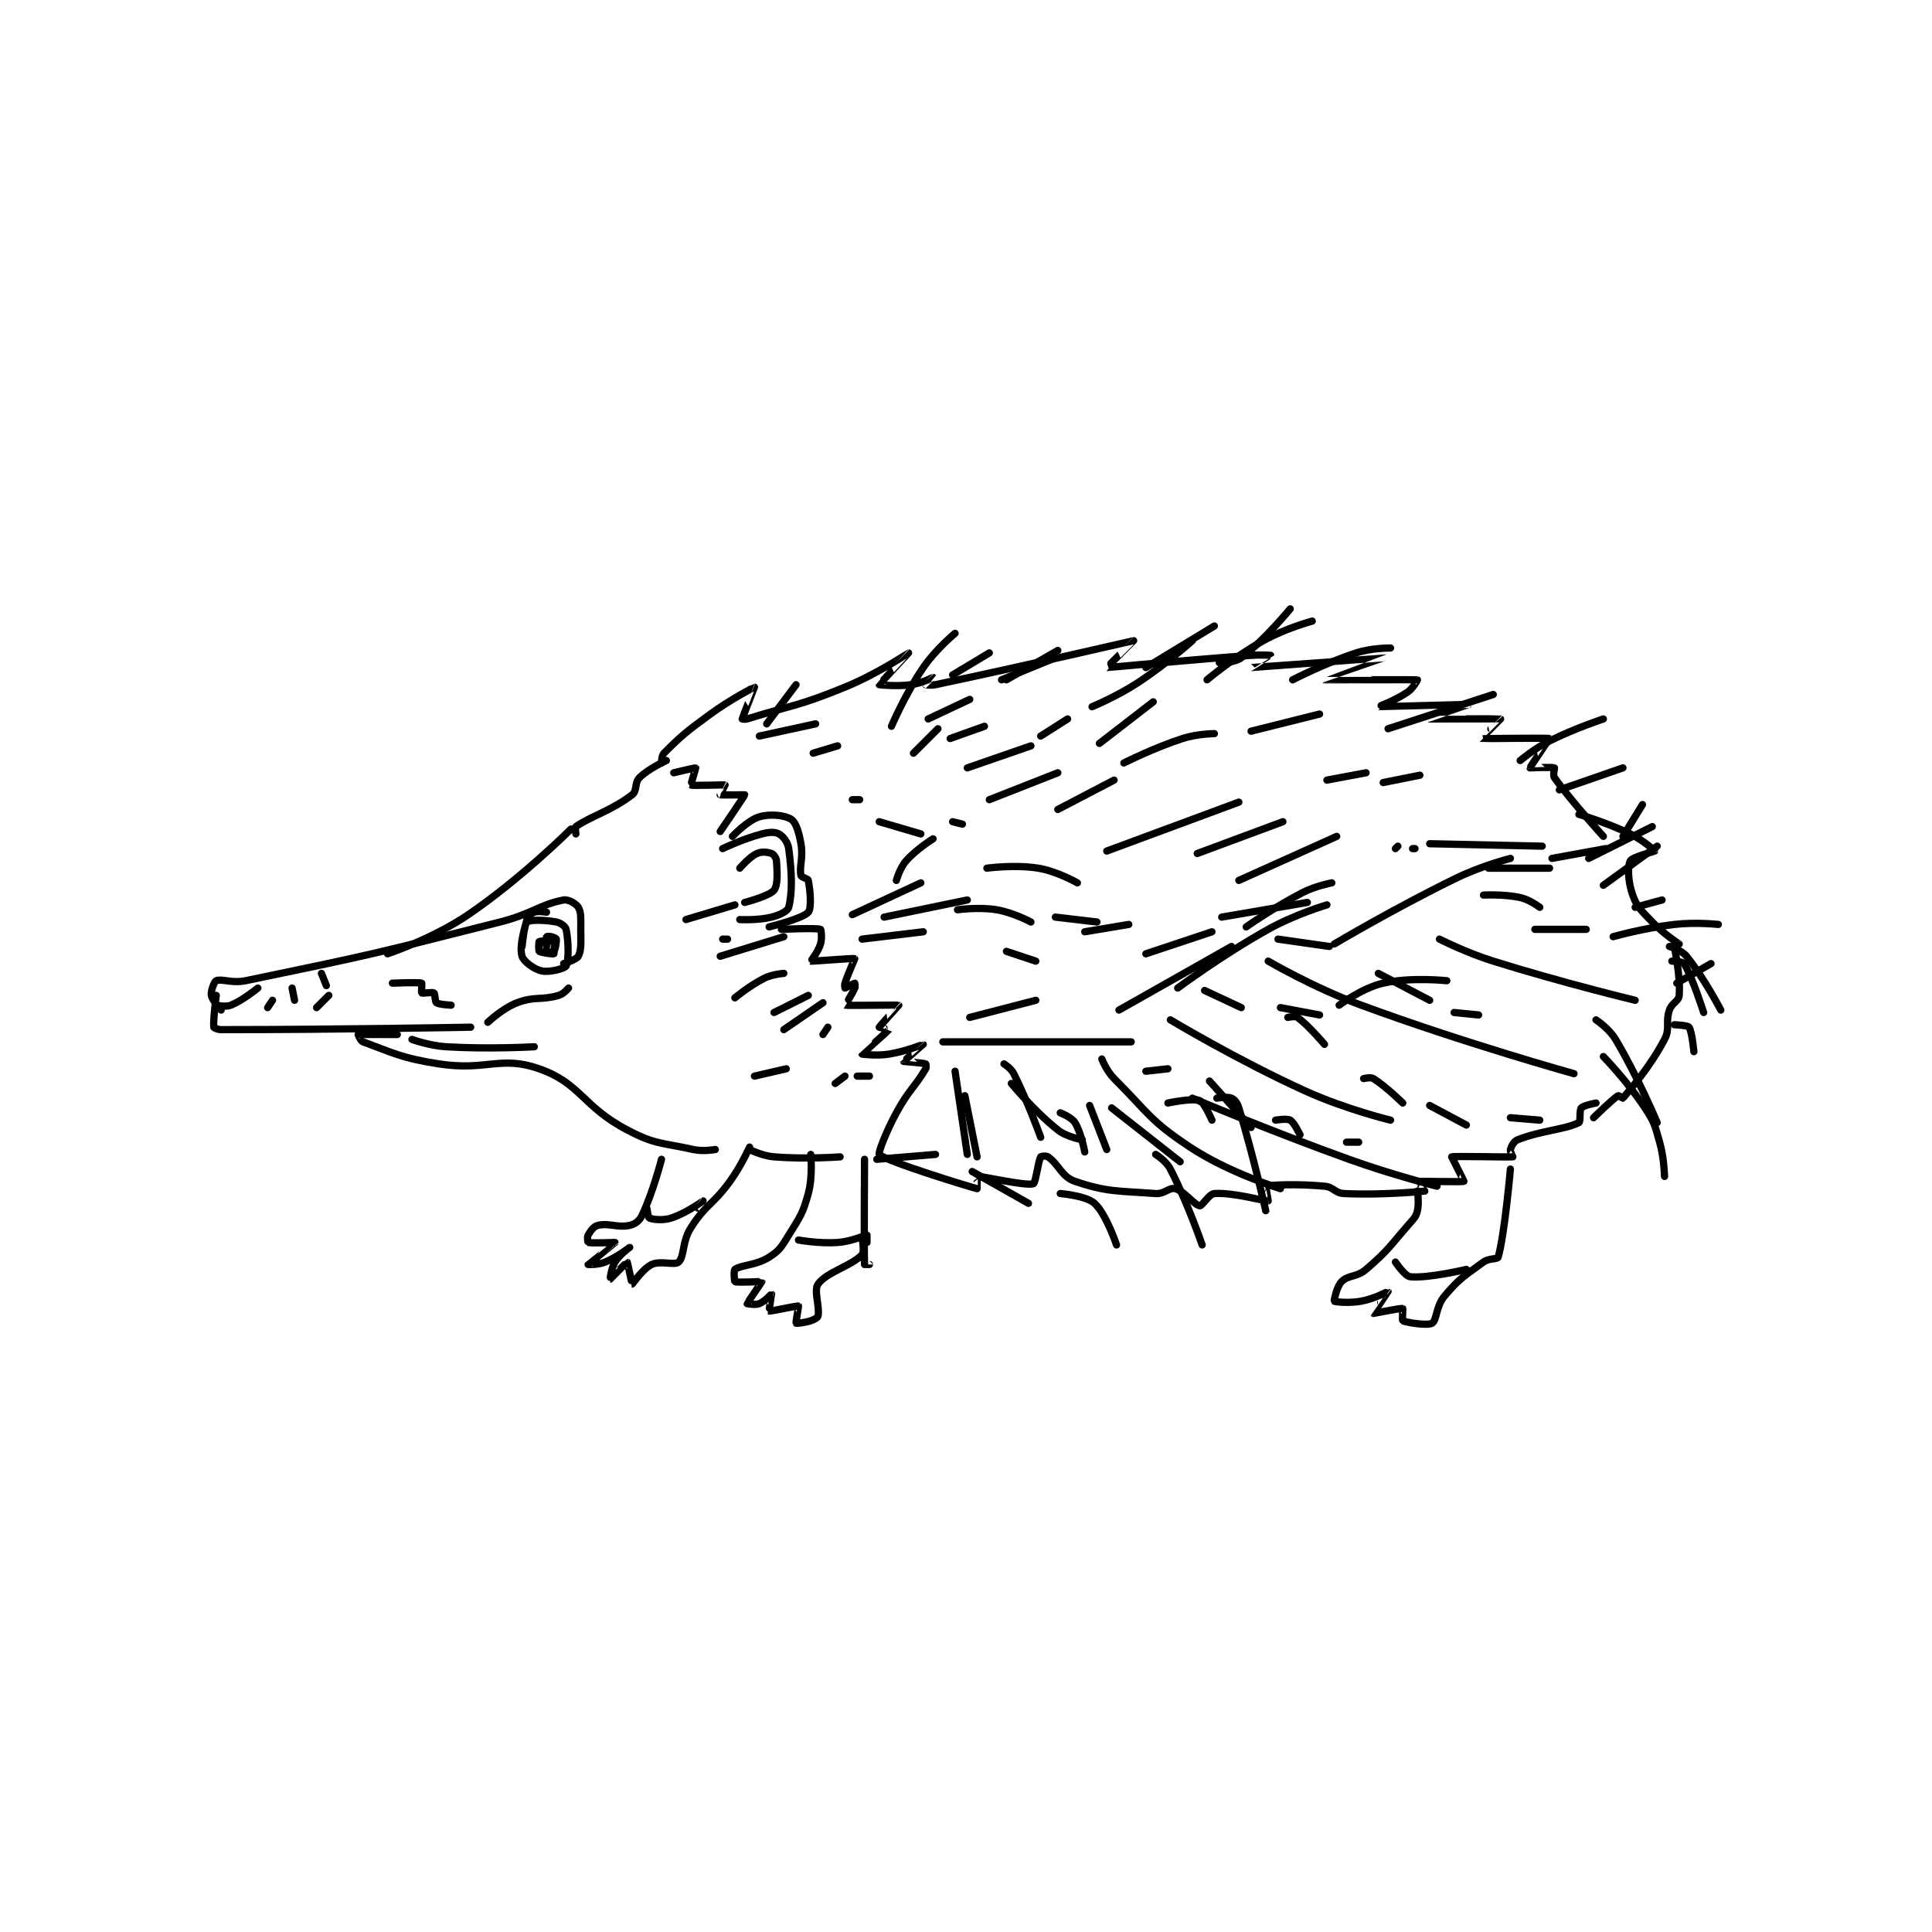 <?xml version="1.0" encoding="utf-8"?>
<!DOCTYPE svg PUBLIC "-//W3C//DTD SVG 1.1//EN" "http://www.w3.org/Graphics/SVG/1.1/DTD/svg11.dtd">
<svg viewBox="0 0 800 800" preserveAspectRatio="xMinYMin meet" xmlns="http://www.w3.org/2000/svg" version="1.1">
<g fill="none" stroke="black" stroke-linecap="round" stroke-linejoin="round" stroke-width="2.962">
<g transform="translate(87.52,252.116) scale(1.013) translate(-13,-14)">
<path id="0" d="M15 172 C15 172 13.653 182.568 14 185 C14.039 185.27 15.581 186 17 186 C65.26 186 119 185 119 185 "/>
<path id="1" d="M17 178 C17 178 13.352 174.112 13 172 C12.701 170.205 14.164 166.358 15 166 C17.195 165.059 21.393 167.16 27 166 C77.917 155.465 79.579 155.053 131 142 C144.211 138.646 147.35 134.809 157 133 C158.895 132.645 162.158 134.556 163 136 C164.242 138.129 164 140.59 164 145 C164 150.389 164.34 153.321 163 156 C162.301 157.398 157 159 157 159 "/>
<path id="2" d="M85 155 C85 155 103.436 148.904 118 139 C139.84 124.149 160 104 160 104 "/>
<path id="3" d="M89 188 C89 188 73.379 187.919 73 188 C72.968 188.007 73.937 190.614 75 191 C86.783 195.285 90.609 197.649 106 200 C125.636 203 131.144 196.44 147 202 C164.021 207.969 164.697 217.413 183 227 C194.628 233.091 196.847 232.077 210 235 C214.113 235.914 219 235 219 235 "/>
<path id="4" d="M126 183 C126 183 131.97 177.287 138 175 C145.275 172.241 147.612 174.111 155 172 C157.01 171.426 159 169 159 169 "/>
<path id="5" d="M150 138 C150 138 146.597 137.401 145 138 C143.683 138.494 142.398 139.568 142 141 C140.386 146.812 138.944 152.303 140 156 C140.607 158.123 144.911 161.314 148 162 C151.162 162.703 157.384 161.047 158 160 C159.172 158.007 159.017 149.574 158 145 C157.737 143.814 155.785 142.335 154 142 C149.305 141.12 143.421 140.985 142 142 C140.917 142.773 140 152 140 152 "/>
<path id="6" d="M147 151 C147 151 146.765 153.844 147 154 C147.782 154.522 152.678 155.215 153 155 C153.201 154.866 153.307 150.256 153 150 C152.557 149.631 147.519 149.654 147 150 C146.769 150.154 146.769 153.846 147 154 C147.519 154.346 152.29 154.507 153 154 C153.541 153.613 154.156 149.938 154 149 C153.957 148.741 152.95 148.238 152 148 C151.156 147.789 150.05 147.9 150 148 C149.8 148.4 150 152 150 152 "/>
<path id="7" d="M32 169 C32 169 26.043 173.923 21 176 C18.82 176.898 15 176 15 176 "/>
<path id="8" d="M36 177 L38 174 "/>
<path id="9" d="M47 174 L46 169 "/>
<path id="10" d="M60 168 L58 163 "/>
<path id="11" d="M56 177 L61 172 "/>
<path id="12" d="M87 167 C87 167 97.65 166.55 99 167 C99.15 167.05 98.756 170.805 99 171 C99.381 171.305 103.332 170.555 104 171 C104.49 171.327 104.375 174.554 105 175 C106.087 175.777 111 176 111 176 "/>
<path id="13" d="M162 106 C162 106 161.609 103.272 162 103 C168.009 98.82 176.648 96.424 185 90 C187.122 88.368 185.917 85.084 188 83 C191.75 79.25 199 76 199 76 "/>
<path id="14" d="M222 112 C222 112 230.292 108.011 238 106 C241.072 105.199 243.37 105.111 245 106 C246.694 106.924 248.641 109.307 249 112 C250.319 121.893 250.58 129.68 249 136 C248.621 137.514 245.411 139.147 242 140 C236.351 141.412 229 141 229 141 "/>
<path id="15" d="M229 120 C229 120 232.884 115.438 236 114 C237.914 113.117 240.411 113.404 242 114 C242.828 114.31 243.917 115.76 244 117 C244.315 121.722 244.641 126.854 243 129 C241.178 131.383 231 134 231 134 "/>
<path id="16" d="M226 107 C226 107 232.235 100.39 237 99 C241.541 97.675 247.501 98.383 250 100 C251.917 101.24 253.161 105.174 254 110 C255.02 115.866 253.245 119.223 254 123 C254.151 123.755 256.849 124.245 257 125 C257.755 128.777 258.462 136.264 257 138 C254.81 140.6 241 144 241 144 "/>
<path id="17" d="M197 239 C197 239 193.473 252.709 189 262 C187.933 264.217 186.225 265.506 184 266 C179.089 267.091 175.487 264.944 171 266 C169.294 266.401 167.986 268.274 167 270 C166.529 270.824 166.905 272.974 167 273 C168.28 273.349 178 273 178 273 C178 273.058 167.015 281.97 167 282 C166.995 282.009 171.075 282.204 174 281 C178.922 278.973 183.999 275 184 275 C184.001 275 179.899 277.913 178 281 C176.387 283.621 175.996 288 176 288 C176.014 288 182.861 280.969 183 281 C183.102 281.023 184.923 289.992 185 290 C185.191 290.019 189.237 283.783 193 282 C196.662 280.265 202.398 282.502 204 281 C206.432 278.72 205.35 272.736 209 267 C215.199 257.259 217.832 257.856 225 248 C229.637 241.624 233 234 233 234 "/>
<path id="18" d="M258 237 C258 237 258.923 245.951 257 253 C254.734 261.31 253.695 262.371 249 270 C246.018 274.845 245.303 276.262 241 279 C235.614 282.427 229.597 282.145 227 284 C226.472 284.377 226.765 288.893 227 289 C228.14 289.518 237.936 288.884 238 289 C238.06 289.107 232.026 297.763 232 298 C231.999 298.014 235.291 298.683 237 298 C239.256 297.098 241.988 293.991 242 294 C242.025 294.019 240.89 300.95 241 301 C241.559 301.254 252.441 298.746 253 299 C253.11 299.05 251.815 305.779 252 306 C252.12 306.144 255.395 305.868 258 305 C259.508 304.497 260.849 303.755 261 303 C261.755 299.223 259.137 292.587 261 290 C264.576 285.033 274.618 282.626 279 278 C280.056 276.885 279 271 279 271 "/>
<path id="19" d="M280 239 C280 239 279.75 276.637 280 282 C280 282.012 282 282 282 282 "/>
<path id="20" d="M197 77 C197 77 196.976 74.024 198 73 C205.17 65.83 207.106 64.22 217 57 C225.395 50.874 234.915 45.987 235 46 C235.016 46.002 230.159 58.31 230 59 C229.995 59.023 231.132 59.269 232 59 C251.116 53.083 252.901 53.813 272 46 C285.371 40.53 297.99 32.001 298 32 C298.005 32 285.988 44.845 286 45 C286.001 45.013 292.942 45.826 299 45 C303.385 44.402 307.988 42 308 42 C308.004 42 304.994 44.981 305 45 C305.004 45.013 307.131 45.396 309 45 C348.625 36.609 389.75 27.025 390 27 C390.037 26.996 378.934 37.992 379 38 C379.399 38.05 408.583 35.195 438 33 C441.964 32.704 446 33 446 33 C446 33.014 437.987 38 438 38 C438.092 38.002 492.991 33.998 493 34 C493.004 34.001 467.995 42.996 468 43 C468.011 43.008 505.345 42.904 506 43 C506.056 43.008 504.298 46.42 502 48 C497.017 51.425 489.988 53.998 490 54 C490.04 54.008 527.99 52.998 528 53 C528.004 53.001 510.995 58.998 511 59 C511.009 59.005 539.728 58.897 540 59 C540.046 59.018 531.956 66.982 532 67 C532.259 67.103 559.49 66.694 560 67 C560.015 67.009 551.957 78.743 552 79 C552.007 79.04 560.922 78.569 562 79 C562.172 79.069 561.261 81.965 562 83 C569.077 92.908 582 107 582 107 "/>
<path id="21" d="M202 81 C202 81 210.828 78.877 211 79 C211.068 79.049 208.898 85.94 209 86 C209.687 86.401 222.519 85.84 223 86 C223.023 86.008 221 90 221 90 C221.306 90.153 231 90 231 90 C231 90.372 221 105 221 105 "/>
<path id="22" d="M246 145 C246 145 260.247 144.343 262 145 C262.247 145.093 262.736 148.609 262 151 C260.991 154.28 257.978 157.991 258 158 C258.387 158.166 275.488 156.671 276 157 C276.072 157.046 273.581 162.258 272 167 C271.721 167.837 272 169 272 169 C272.153 169 275.847 167 276 167 C276 167 276.324 168.271 276 169 C274.579 172.198 271.965 175.986 272 176 C272.606 176.236 293.781 175.859 294 176 C294.022 176.014 286.151 184.621 286 185 C285.993 185.019 290.017 185.973 290 186 C289.809 186.3 279 195.916 279 196 C279 196 284.842 196.825 290 196 C296.865 194.902 303.989 191.994 304 192 C304.004 192.002 295.99 198.922 296 199 C296.003 199.028 303.705 199.568 305 200 C305.092 200.031 305.37 201.383 305 202 C300.336 209.774 298.04 210.716 293 220 C288.724 227.878 285.467 236.499 286 237 C289.159 239.968 323.698 250.482 326 251 C326.06 251.013 325.959 246.004 326 246 C328.139 245.814 345.746 250.001 349 249 C349.941 248.71 350.941 239.942 352 238 C352.137 237.749 354.248 237.463 355 238 C359.546 241.247 360.582 246.153 366 248 C379.049 252.448 383.661 251.878 399 253 C402.61 253.264 404.632 250.342 407 251 C410.8 252.055 414.868 257.733 417 258 C418.054 258.132 420.783 253.158 423 253 C430.599 252.457 443.691 256.187 445 256 C445.009 255.999 443.954 250.012 444 250 C445.961 249.488 456.85 248.955 468 250 C471.847 250.361 472.235 252.816 476 253 C491.231 253.743 508.273 252.121 509 252 C509.051 251.992 505.962 248.009 506 248 C506.358 247.911 524.519 248.343 525 248 C525.054 247.961 520 238 520 238 C520.764 237.618 543.561 238.18 545 238 C545.036 237.995 543.779 235.772 544 235 C544.395 233.618 545.408 231.625 547 231 C556.666 227.203 566.219 226.891 572 224 C572.811 223.594 572.082 219.049 573 218 C573.968 216.894 579 216 579 216 "/>
<path id="23" d="M572 98 C572 98 583.227 101.271 593 106 C598.261 108.546 603 112.821 603 113 C603 113.102 593.765 115.469 593 117 C591.852 119.297 592.045 125.57 594 131 C595.889 136.249 597.506 137.27 602 142 C606.699 146.946 612.936 150.936 613 151 C613.006 151.006 611 151 611 151 C611 153.151 613.606 163.826 613 172 C612.817 174.468 610.005 174.984 609 178 C607.264 183.209 609.432 185.392 607 190 C600.859 201.637 593.099 210.249 590 214 C589.947 214.064 588.215 212.857 588 213 C585.418 214.721 578 222 578 222 "/>
<path id="24" d="M340 208 C340 208 349.372 219.364 359 227 C362.723 229.952 369 231 369 231 "/>
<path id="25" d="M377 198 C377 198 378.873 202.873 382 206 C396.191 220.191 396.558 223.119 413 234 C429.018 244.6 450 251 450 251 "/>
<path id="26" d="M405 182 C405 182 432.093 198.287 460 211 C476.556 218.542 495 223 495 223 "/>
<path id="27" d="M445 158 C445 158 463.517 168.83 483 176 C525.483 191.634 570 204 570 204 "/>
<path id="28" d="M515 149 C515 149 525.778 154.493 537 158 C565.494 166.905 595 174 595 174 "/>
<path id="29" d="M511 110 L557 111 "/>
<path id="30" d="M535 120 L560 120 "/>
<path id="31" d="M533 131 C533 131 541.289 130.541 548 132 C551.912 132.85 556 136 556 136 "/>
<path id="32" d="M554 145 L575 145 "/>
<path id="33" d="M492 85 L507 82 "/>
<path id="34" d="M469 84 L485 81 "/>
<path id="35" d="M438 64 L466 57 "/>
<path id="36" d="M386 77 C386 77 398.032 70.882 410 67 C415.996 65.055 423 65 423 65 "/>
<path id="37" d="M376 69 L398 52 "/>
<path id="38" d="M352 66 L363 59 "/>
<path id="39" d="M306 59 L323 51 "/>
<path id="40" d="M315 67 L329 62 "/>
<path id="41" d="M322 79 L348 70 "/>
<path id="42" d="M331 92 L359 81 "/>
<path id="43" d="M359 96 L382 84 "/>
<path id="44" d="M379 113 L433 93 "/>
<path id="45" d="M416 114 L451 101 "/>
<path id="46" d="M433 125 L473 107 "/>
<path id="47" d="M426 140 L461 134 "/>
<path id="48" d="M323 181 L350 174 "/>
<path id="49" d="M312 191 L389 191 "/>
<path id="50" d="M395 203 L404 202 "/>
<path id="51" d="M404 216 C404 216 414.068 213.86 417 215 C418.886 215.733 422 223 422 223 "/>
<path id="52" d="M421 207 L438 226 "/>
<path id="53" d="M448 223 C448 223 452.667 222.2 454 223 C455.688 224.013 458 229 458 229 "/>
<path id="54" d="M477 232 L482 232 "/>
<path id="55" d="M453 181 C453 181 456.053 180.305 457 181 C461.517 184.312 468 192 468 192 "/>
<path id="56" d="M484 206 C484 206 486.876 205.297 488 206 C493.129 209.206 500 216 500 216 "/>
<path id="57" d="M511 217 L526 225 "/>
<path id="58" d="M544 222 L556 223 "/>
<path id="59" d="M449 149 L470 152 "/>
<path id="60" d="M490 163 L511 174 "/>
<path id="61" d="M521 179 L531 180 "/>
<path id="62" d="M450 177 L466 180 "/>
<path id="63" d="M419 170 L434 177 "/>
<path id="64" d="M358 140 L375 142 "/>
<path id="65" d="M330 120 C330 120 341.41 118.445 351 120 C358.751 121.257 367 126 367 126 "/>
<path id="66" d="M316 101 L320 102 "/>
<path id="67" d="M275 92 L278 92 "/>
<path id="68" d="M237 66 L260 61 "/>
<path id="69" d="M286 101 L303 106 "/>
<path id="70" d="M318 137 C318 137 326.663 135.777 334 137 C340.802 138.134 348 142 348 142 "/>
<path id="71" d="M338 154 L350 158 "/>
<path id="72" d="M506 252 C506 252 506.756 256.724 506 260 C505.462 262.331 504.845 262.892 503 265 C494.592 274.609 494.296 276.032 485 284 C481.127 287.32 477.815 286.185 475 289 C472.936 291.064 471.868 296.868 472 297 C472.289 297.289 477.992 297.911 483 297 C488.339 296.029 493.983 292.983 494 293 C494.007 293.007 487.976 301.972 488 302 C488.051 302.06 499.055 299.764 500 300 C500.103 300.026 499.707 304.853 500 305 C501.466 305.733 510.106 307.114 512 306 C513.904 304.88 513.583 299.068 517 295 C523.168 287.657 525.091 286.752 533 281 C535.252 279.362 538.74 279.898 539 279 C541.606 269.998 544 243 544 243 "/>
<path id="73" d="M191 259 C191 259 191.567 262.827 192 263 C193.497 263.599 197.387 264.149 201 263 C207.112 261.055 213.976 256.009 214 256 C214.005 255.998 212 259 212 259 "/>
<path id="74" d="M253 272 C253 272 261.443 273.54 269 273 C274.795 272.586 280.139 270 281 270 C281 270 281 273 281 273 "/>
<path id="75" d="M497 281 C497 281 500.878 286.781 503 287 C510.271 287.752 526 284 526 284 "/>
<path id="76" d="M233 235 C233 235 238.124 237.605 243 238 C255.852 239.042 270 238 270 238 "/>
<path id="77" d="M285 239 L309 237 "/>
<path id="78" d="M288 140 L322 133 "/>
<path id="79" d="M300 73 L310 63 "/>
<path id="80" d="M259 73 L269 70 "/>
<path id="81" d="M338 43 L359 31 "/>
<path id="82" d="M395 38 L423 21 "/>
<path id="83" d="M420 43 C420 43 431.138 33.621 443 27 C452.089 21.927 463 19 463 19 "/>
<path id="84" d="M455 43 C455 43 468.065 36.204 481 32 C487.407 29.918 495 30 495 30 "/>
<path id="85" d="M494 63 L537 49 "/>
<path id="86" d="M548 76 C548 76 553.726 71.137 560 68 C570.39 62.805 582 59 582 59 "/>
<path id="87" d="M564 88 L590 79 "/>
<path id="88" d="M561 116 L583 112 "/>
<path id="89" d="M586 148 C586 148 598.624 144.439 611 143 C619.708 141.987 629 143 629 143 "/>
<path id="90" d="M424 214 C424 214 428.397 213.287 430 214 C431.277 214.567 432.365 215.915 433 218 C438.856 237.243 444 260 444 260 "/>
<path id="91" d="M399 237 C399 237 403.29 239.669 405 243 C412.096 256.818 418 274 418 274 "/>
<path id="92" d="M360 253 C360 253 370.552 253.852 374 257 C378.79 261.373 383 274 383 274 "/>
<path id="93" d="M324 244 L347 257 "/>
<path id="94" d="M582 197 C582 197 591.894 207.186 599 218 C602.963 224.031 602.995 224.983 605 232 C606.859 238.506 607 246 607 246 "/>
<path id="95" d="M610 158 C610 158 614.452 158.115 615 159 C618.337 164.391 623 179 623 179 "/>
<path id="96" d="M609 152 C609 152 613.905 153.406 616 156 C623.229 164.95 630 178 630 178 "/>
<path id="97" d="M611 184 C611 184 616.415 184.195 617 185 C618.25 186.719 619 195 619 195 "/>
<path id="98" d="M579 182 C579 182 584.338 185.527 587 190 C596.204 205.463 604 224 604 224 "/>
<path id="99" d="M612 167 L626 159 "/>
<path id="100" d="M595 136 L606 133 "/>
<path id="101" d="M582 127 L604 111 "/>
<path id="102" d="M576 116 L602 103 "/>
<path id="103" d="M590 107 L598 94 "/>
<path id="104" d="M240 61 L252 45 "/>
<path id="105" d="M291 62 C291 62 296.575 48.852 304 38 C309.168 30.447 317 24 317 24 "/>
<path id="106" d="M316 41 L331 32 "/>
<path id="107" d="M336 43 L358 34 "/>
<path id="108" d="M373 54 C373 54 383.21 49.788 392 44 C403.404 36.49 414 27 414 27 "/>
<path id="109" d="M425 36 C425 36 431.164 36.152 434 34 C443.485 26.804 454 14 454 14 "/>
<path id="110" d="M95 190 C95 190 102.091 192.585 109 193 C126.54 194.052 145 193 145 193 "/>
<path id="111" d="M207 141 L227 135 "/>
<path id="112" d="M222 149 L224 149 "/>
<path id="113" d="M221 156 L247 148 "/>
<path id="114" d="M227 173 C227 173 232.967 168.016 239 165 C242.393 163.303 247 163 247 163 "/>
<path id="115" d="M243 179 L257 172 "/>
<path id="116" d="M247 186 L263 175 "/>
<path id="117" d="M263 188 L265 185 "/>
<path id="118" d="M235 205 L248 202 "/>
<path id="119" d="M268 208 L272 205 "/>
<path id="120" d="M277 205 L282 205 "/>
<path id="121" d="M279 149 L304 146 "/>
<path id="122" d="M275 139 L303 126 "/>
<path id="123" d="M293 125 C293 125 294.385 119.964 297 117 C301.243 112.191 308 108 308 108 "/>
<path id="124" d="M370 146 L388 143 "/>
<path id="125" d="M395 155 L422 146 "/>
<path id="126" d="M384 178 L430 152 "/>
<path id="127" d="M408 169 C408 169 426.093 155.538 445 145 C456.099 138.814 469 135 469 135 "/>
<path id="128" d="M436 144 C436 144 447.358 135.988 459 130 C464.419 127.213 471 126 471 126 "/>
<path id="129" d="M497 112 L498 111 "/>
<path id="130" d="M504 112 L505 112 "/>
<path id="131" d="M472 151 C472 151 496.743 136.278 522 124 C532.359 118.965 544 116 544 116 "/>
<path id="132" d="M474 176 C474 176 483.299 168.977 492 167 C503.384 164.413 518 166 518 166 "/>
<path id="133" d="M317 203 L322 237 "/>
<path id="134" d="M321 213 L326 238 "/>
<path id="135" d="M337 200 C337 200 339.886 201.773 341 204 C346.847 215.694 352 230 352 230 "/>
<path id="136" d="M360 220 C360 220 364.606 221.769 366 224 C368.608 228.173 370 236 370 236 "/>
<path id="137" d="M372 217 L379 235 "/>
<path id="138" d="M381 218 L409 240 "/>
<path id="139" d="M414 214 C414 214 445.781 227.401 478 239 C495.637 245.349 514 250 514 250 "/>
</g>
</g>
</svg>
